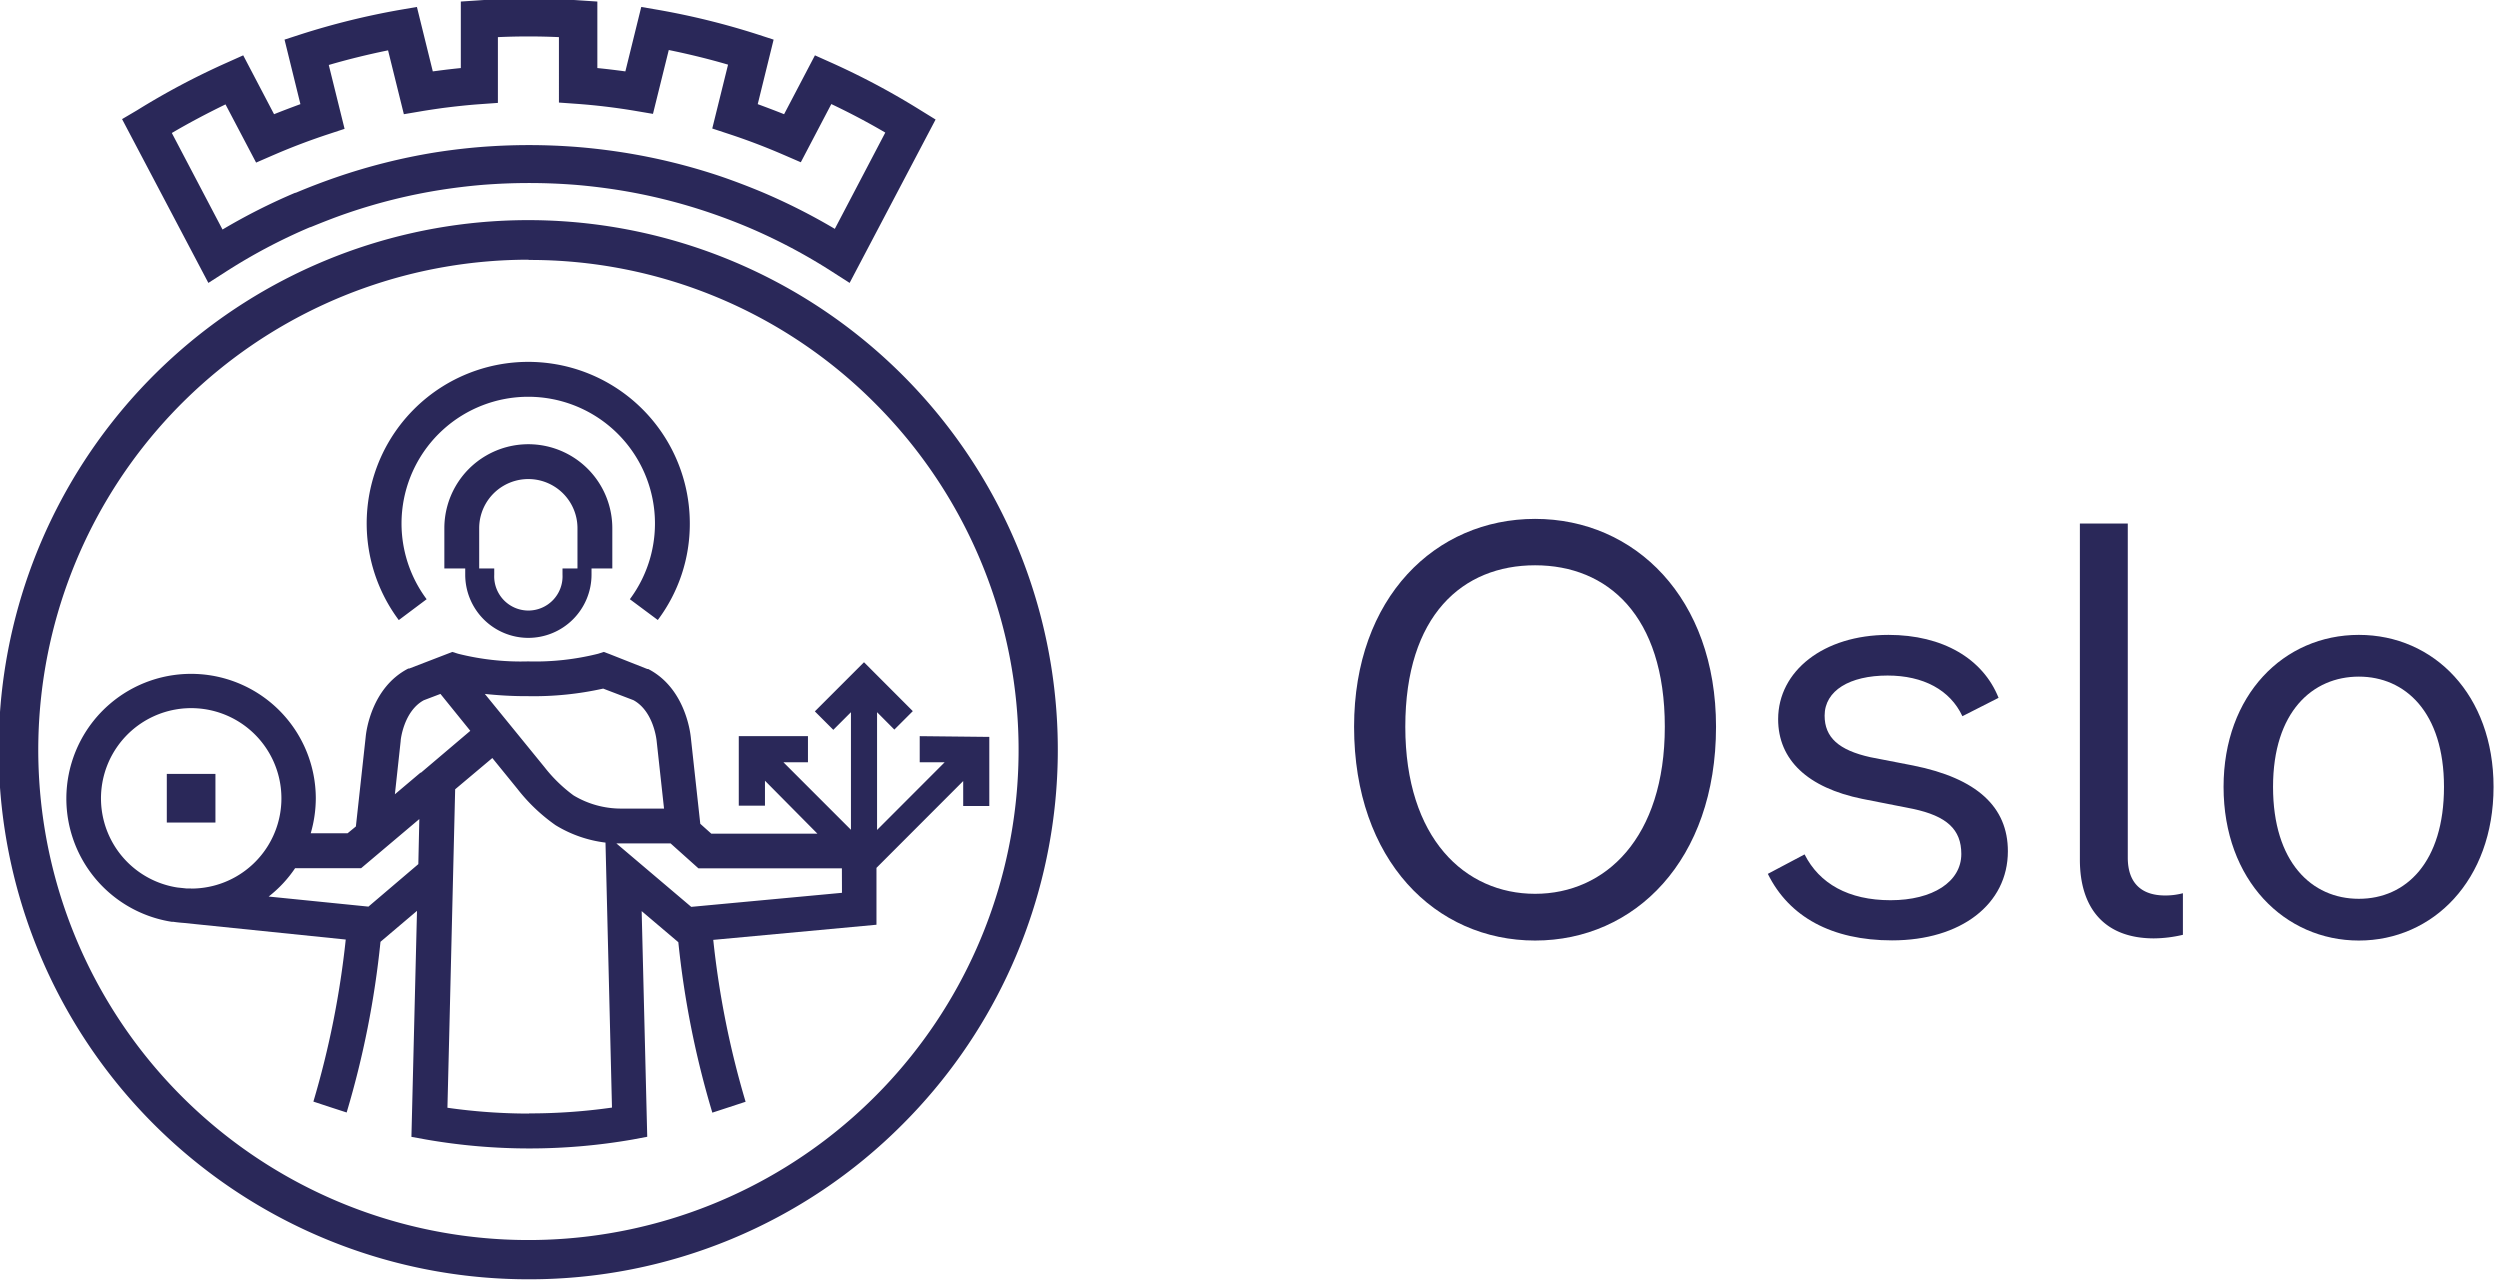 <?xml version="1.0" encoding="UTF-8" standalone="no"?>
<!-- Created with Inkscape (http://www.inkscape.org/) -->

<svg
   xmlns:dc="http://purl.org/dc/elements/1.1/"
   xmlns:cc="http://creativecommons.org/ns#"
   xmlns:rdf="http://www.w3.org/1999/02/22-rdf-syntax-ns#"
   xmlns:svg="http://www.w3.org/2000/svg"
   xmlns="http://www.w3.org/2000/svg"
   xmlns:sodipodi="http://sodipodi.sourceforge.net/DTD/sodipodi-0.dtd"
   xmlns:inkscape="http://www.inkscape.org/namespaces/inkscape"
   width="39.688mm"
   height="20.372mm"
   viewBox="0 0 39.688 20.372"
   version="1.1"
   id="svg8"
   inkscape:version="0.92.2 5c3e80d, 2017-08-06"
   sodipodi:docname="oslo_logo1.svg">
  <defs
     id="defs2">
    <style
       id="style114">.cls-1{fill:#2a2859;}</style>
  </defs>
  <sodipodi:namedview
     id="base"
     pagecolor="#2a2859"
     bordercolor="#666666"
     borderopacity="1.0"
     inkscape:pageopacity="0.0"
     inkscape:pageshadow="2"
     inkscape:zoom="7.7405704"
     inkscape:cx="75"
     inkscape:cy="38.498454"
     inkscape:document-units="mm"
     inkscape:current-layer="layer1"
     showgrid="false"
     inkscape:window-width="1440"
     inkscape:window-height="773"
     inkscape:window-x="1707"
     inkscape:window-y="1441"
     inkscape:window-maximized="1" />
  <g
     inkscape:label="Layer 1"
     inkscape:groupmode="layer"
     id="layer1"
     transform="translate(-1.127,-21.081)">
    <g
       id="g156"
       transform="matrix(0.132,0,0,0.132,-9.26,10.688)">
      <path
         id="path120"
         d="m 180.87,112.76 -2.09,-1.34 a 67.43,67.43 0 0 0 -10.16,-5.37 v 0 c -1.48,-0.62 -3,-1.2 -4.53,-1.72 a 66.79,66.79 0 0 0 -11.15,-2.76 c -1.6,-0.25 -3.24,-0.45 -4.86,-0.59 a 71.22,71.22 0 0 0 -11.5,0 c -1.62,0.14 -3.26,0.34 -4.86,0.59 a 66.79,66.79 0 0 0 -11.15,2.76 c -1.53,0.52 -3,1.1 -4.52,1.72 H 116 a 67.43,67.43 0 0 0 -10.16,5.37 l -2.09,1.34 L 93.37,93.06 95.17,92 A 89.39,89.39 0 0 1 106,86.26 l 1.94,-0.87 3.71,7.08 c 1.05,-0.42 2.11,-0.82 3.17,-1.21 l -1.91,-7.76 2,-0.65 a 90.4,90.4 0 0 1 11.83,-2.92 l 2.09,-0.36 1.91,7.75 0.55,-0.07 q 1.41,-0.19 2.82,-0.33 v -8 l 2.12,-0.14 c 2,-0.14 4.08,-0.21 6.09,-0.21 2.01,0 4.06,0.07 6.09,0.21 l 2.12,0.14 v 8 c 1.12,0.11 2.25,0.25 3.37,0.4 l 1.91,-7.75 2.09,0.36 a 90,90 0 0 1 11.83,2.92 l 2,0.65 -1.91,7.76 c 1.06,0.39 2.12,0.79 3.17,1.21 l 3.71,-7.08 1.94,0.87 A 89.39,89.39 0 0 1 189.41,92 l 1.8,1.11 z m -81.5,-18 6.08,11.58 a 72.29,72.29 0 0 1 8.74,-4.42 h 0.07 c 1.56,-0.66 3.18,-1.28 4.8,-1.84 A 71.81,71.81 0 0 1 131,97.07 c 1.71,-0.27 3.45,-0.48 5.18,-0.63 a 73.81,73.81 0 0 1 12.26,0 c 1.73,0.15 3.47,0.36 5.19,0.63 a 71.94,71.94 0 0 1 11.89,2.93 c 1.62,0.56 3.24,1.18 4.82,1.84 v 0 a 73.17,73.17 0 0 1 8.75,4.42 l 6.07,-11.58 c -2.11,-1.24 -4.28,-2.38 -6.49,-3.43 l -3.67,7 -1.94,-0.84 -0.77,-0.33 c -1.94,-0.82 -3.93,-1.57 -5.94,-2.23 l -2,-0.66 1.9,-7.68 c -2.35,-0.69 -4.74,-1.27 -7.13,-1.76 l -1.9,7.68 -2.07,-0.35 c -2.36,-0.4 -4.76,-0.69 -7.14,-0.86 l -2.1,-0.15 V 83.2 c -2.45,-0.11 -4.88,-0.11 -7.34,0 v 7.91 l -2.1,0.15 c -1.55,0.11 -3.11,0.28 -4.65,0.48 -0.83,0.12 -1.67,0.24 -2.49,0.38 l -2.07,0.35 -1.9,-7.68 c -2.39,0.49 -4.78,1.07 -7.13,1.76 l 1.9,7.68 -2,0.66 c -2,0.66 -4,1.41 -5.94,2.23 l -0.77,0.33 -1.93,0.84 -3.68,-7 c -2.16,1.05 -4.33,2.19 -6.44,3.43 z"
         class="cls-1"
         inkscape:connector-curvature="0"
         style="fill:#2a2859" />
      <path
         id="path122"
         d="m 142.26,232.59 a 63.69,63.69 0 1 1 45,-18.66 63.27,63.27 0 0 1 -45,18.66 z m 0,-122.62 A 58.95,58.95 0 1 0 183.93,127.24 58.51,58.51 0 0 0 142.26,110 Z"
         class="cls-1"
         inkscape:connector-curvature="0"
         style="fill:#2a2859" />
      <path
         id="path124"
         d="m 130,150.8 a 15.24,15.24 0 1 1 24.44,0 l 3.36,2.5 a 19.22,19.22 0 0 0 3.85,-11.6 19.43,19.43 0 1 0 -35,11.61 z"
         class="cls-1"
         inkscape:connector-curvature="0"
         style="fill:#2a2859" />
      <path
         id="path126"
         d="m 142.23,155.45 a 7.61,7.61 0 0 0 7.6,-7.6 v -0.75 h 2.5 v -4.84 a 10.1,10.1 0 0 0 -20.2,0 v 4.84 h 2.51 v 0.75 a 7.6,7.6 0 0 0 7.59,7.6 z m -5.91,-13.19 a 5.91,5.91 0 1 1 11.82,0 v 4.84 h -1.8 v 0.75 a 4.11,4.11 0 1 1 -8.21,0 v -0.75 h -1.81 z"
         class="cls-1"
         inkscape:connector-curvature="0"
         style="fill:#2a2859" />
      <rect
         id="rect128"
         height="5.85"
         width="5.85"
         y="171.81"
         x="98.75"
         class="cls-1"
         style="fill:#2a2859" />
      <path
         id="path130"
         d="m 189.3,167.27 v 3.14 h 3 l -8.13,8.14 v -14.16 l 2.08,2.09 2.22,-2.22 -5.87,-5.88 -5.91,5.91 2.22,2.22 2.12,-2.12 v 14.14 l -8.12,-8.12 h 2.95 v -3.14 h -8.32 v 8.36 h 3.15 v -3 L 177,179 h -12.76 l -1.33,-1.19 -1.14,-10.41 c -0.06,-0.56 -0.68,-5.92 -5.13,-8.21 h -0.11 l -4.53,-1.79 -0.69,-0.26 -0.69,0.22 a 31.13,31.13 0 0 1 -8.42,0.92 30.91,30.91 0 0 1 -8.41,-0.92 l -0.7,-0.22 -5.19,2 h -0.11 c -4.45,2.29 -5.07,7.64 -5.12,8.21 l -1.18,10.78 -1,0.82 h -4.43 a 15.25,15.25 0 0 0 0.61,-4.24 15,15 0 1 0 -17.3,14.89 h 0.19 c 0.4,0.06 0.8,0.1 1.21,0.13 l 19.5,2 a 108.31,108.31 0 0 1 -3.89,19.49 l 2,0.66 2,0.65 A 110.57,110.57 0 0 0 124.45,192 l 4.39,-3.72 -0.67,27.18 1.76,0.32 a 72.35,72.35 0 0 0 24.85,0 l 1.75,-0.33 -0.67,-27.14 4.41,3.74 a 110.34,110.34 0 0 0 4.09,20.5 l 4,-1.31 a 107.56,107.56 0 0 1 -3.89,-19.47 l 19.63,-1.82 v -6.84 l 10.43,-10.44 v 3 h 3.14 v -8.31 z m -47.07,-4.81 a 38.28,38.28 0 0 0 9,-0.91 l 3.64,1.39 c 2.43,1.33 2.77,4.78 2.78,4.81 l 0.9,8.23 h -5.07 a 11.08,11.08 0 0 1 -5.82,-1.59 17.83,17.83 0 0 1 -3.5,-3.41 L 137,162.19 a 46.62,46.62 0 0 0 5.23,0.27 z m -40.56,23.13 h -0.53 l -1.13,-0.12 a 10.85,10.85 0 1 1 1.66,0.13 z m 27.33,-2.93 -6,5.11 -12,-1.21 a 14.73,14.73 0 0 0 3.18,-3.41 h 7.94 l 7,-5.91 z m 0.32,-11 h -0.06 v 0 l -3.08,2.6 0.7,-6.44 v -0.06 c 0,0 0.34,-3.48 2.78,-4.81 l 2,-0.76 3.59,4.44 z m 13,41 a 69.63,69.63 0 0 1 -9.82,-0.7 l 0.22,-8.88 v 0 l 0.71,-29.42 4.47,-3.76 3,3.69 a 21.32,21.32 0 0 0 4.61,4.39 14.92,14.92 0 0 0 6,2.09 l 0.78,31.87 a 70.53,70.53 0 0 1 -10.03,0.7 z m 37.63,-26.55 -18.13,1.69 -9,-7.63 h 0.66 5.86 l 3.35,3 h 17.25 z"
         class="cls-1"
         inkscape:connector-curvature="0"
         style="fill:#2a2859" />
      <path
         id="path132"
         d="m 241.54,166.14 c 0,-15.54 9.78,-25 21.77,-25 11.99,0 21.76,9.5 21.76,25 0,16.07 -9.78,25.71 -21.76,25.71 -11.98,0 -21.77,-9.64 -21.77,-25.71 z m 37.37,0 c 0,-13.39 -6.9,-19.42 -15.6,-19.42 -8.7,0 -15.61,6 -15.61,19.42 0,13.42 7.17,20.09 15.61,20.09 8.44,0 15.6,-6.7 15.6,-20.09 z"
         class="cls-1"
         inkscape:connector-curvature="0"
         style="fill:#2a2859" />
      <path
         id="path134"
         d="m 305.8,155.09 c 6.56,0 11.38,2.88 13.25,7.57 l -4.35,2.21 c -1.47,-3.15 -4.69,-4.89 -9,-4.89 -4.55,0 -7.57,1.81 -7.57,4.82 0,2.61 1.68,4.15 5.5,5 l 5.15,1 c 7.7,1.54 11.39,5 11.39,10.31 0,6.36 -5.63,10.72 -13.93,10.72 -7.24,0 -12.39,-2.82 -14.94,-8 l 4.42,-2.34 c 1.77,3.51 5.28,5.51 10.34,5.51 5.06,0 8.51,-2.21 8.51,-5.56 0,-2.95 -1.74,-4.56 -5.83,-5.43 l -6.09,-1.2 c -6.56,-1.34 -10.11,-4.69 -10.11,-9.58 0,-5.79 5.46,-10.14 13.26,-10.14 z"
         class="cls-1"
         inkscape:connector-curvature="0"
         style="fill:#2a2859" />
      <path
         id="path136"
         d="m 337.74,191.59 c -6,0 -8.91,-3.69 -8.91,-9.45 V 141.7 h 5.76 v 40.18 c 0,3.08 1.67,4.55 4.49,4.55 a 8.26,8.26 0 0 0 2.14,-0.27 v 5 a 15.49,15.49 0 0 1 -3.48,0.43 z"
         class="cls-1"
         inkscape:connector-curvature="0"
         style="fill:#2a2859" />
      <path
         id="path138"
         d="m 346.11,173.37 c 0,-11.05 7.23,-18.28 16.27,-18.28 9.04,0 16.2,7.23 16.2,18.28 0,11.25 -7.3,18.48 -16.2,18.48 -8.9,0 -16.27,-7.23 -16.27,-18.48 z m 26.51,0 c 0,-9 -4.68,-13.26 -10.24,-13.26 -5.56,0 -10.32,4.22 -10.32,13.26 0,9.04 4.63,13.46 10.32,13.46 5.69,0 10.24,-4.42 10.24,-13.46 z"
         class="cls-1"
         inkscape:connector-curvature="0"
         style="fill:#2a2859" />
    </g>
  </g>
</svg>
